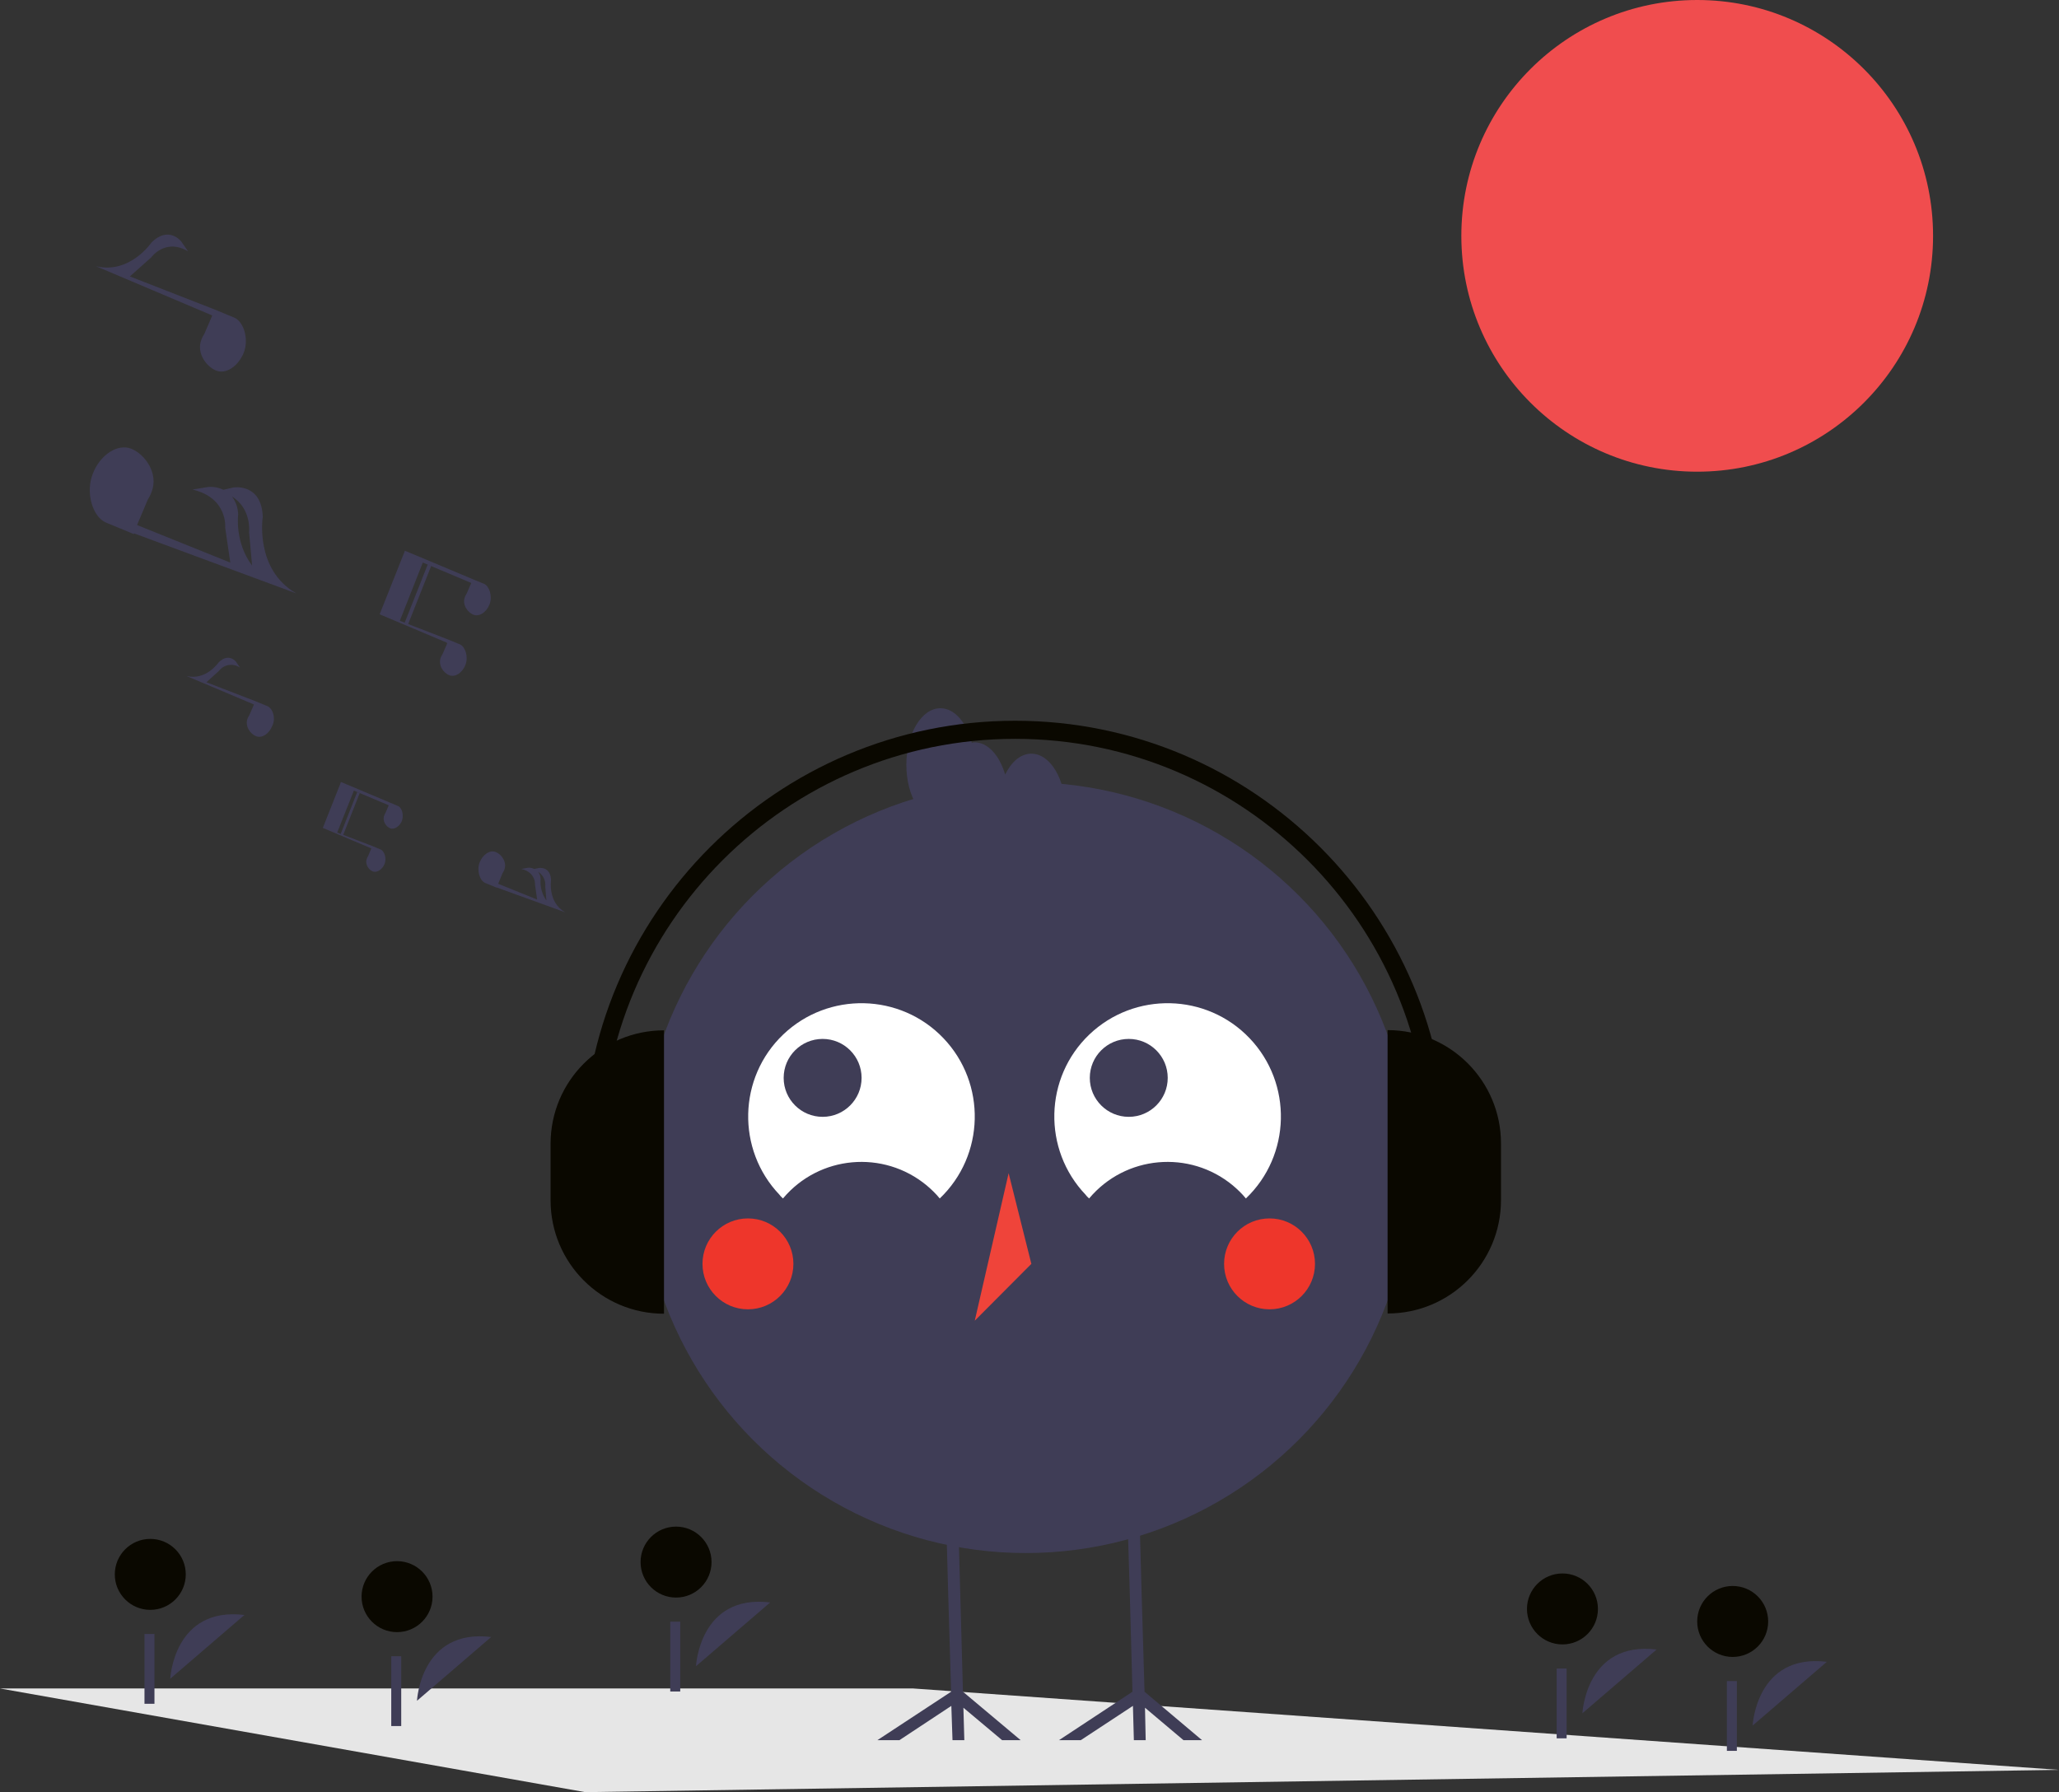 <?xml version="1.0" encoding="utf-8"?>
<!-- Generator: Adobe Illustrator 25.4.1, SVG Export Plug-In . SVG Version: 6.00 Build 0)  -->
<svg version="1.1" id="Layer_1" xmlns="http://www.w3.org/2000/svg" xmlns:xlink="http://www.w3.org/1999/xlink" x="0px" y="0px"
	 viewBox="0 0 887.8 772.8" style="enable-background:new 0 0 887.8 772.8;" xml:space="preserve">
<rect x="0" y="0" width="887.8" height="772.8" fill="#333333" stroke="none"/>
<style type="text/css">
	.st0{fill:#E6E6E6;}
	.st1{fill:#F04D4E;}
	.st2{fill:#3F3D56;}
	.st3{fill:#0A0800;}
	.st4{fill:#FFFFFF;}
	.st5{fill:#EE362B;}
	.st6{fill:#EF443A;}
</style>
<polygon class="st0" points="887.8,763.2 252.3,772.8 0,728.1 393.8,728.1 "/>
<circle class="st1" cx="731.8" cy="101.7" r="101.7"/>
<path class="st2" d="M179.8,733.4c0,0,1.5-31.2,32-27.5"/>
<circle class="st3" cx="171.2" cy="688.5" r="15.3"/>
<rect x="168.7" y="714.2" class="st2" width="4.3" height="30.1"/>
<path class="st2" d="M682.3,738.8c0,0,1.5-31.2,32-27.5"/>
<circle class="st3" cx="673.7" cy="693.8" r="15.3"/>
<rect x="671.2" y="719.5" class="st2" width="4.3" height="30.1"/>
<path class="st2" d="M755.7,744.1c0,0,1.5-31.2,32-27.5"/>
<circle class="st3" cx="747.1" cy="699.2" r="15.3"/>
<rect x="744.6" y="724.9" class="st2" width="4.3" height="30.1"/>
<path class="st2" d="M300.1,718.5c0,0,1.5-31.2,32-27.5"/>
<circle class="st3" cx="291.5" cy="673.6" r="15.3"/>
<rect x="289" y="699.3" class="st2" width="4.3" height="30.1"/>
<path class="st2" d="M73.4,723.9c0,0,1.5-31.2,32-27.5"/>
<circle class="st3" cx="64.8" cy="678.9" r="15.3"/>
<rect x="62.3" y="704.6" class="st2" width="4.3" height="30.1"/>
<circle class="st2" cx="442.3" cy="503.5" r="166.2"/>
<path class="st4" d="M337.6,516.8c15.6-18.6,43.3-21.1,62-5.6c2,1.7,3.9,3.5,5.6,5.6c19.5-18.6,20.2-49.6,1.6-69.1
	c-18.6-19.5-49.6-20.2-69.1-1.6c-19.5,18.6-20.2,49.6-1.6,69.1C336.5,515.8,337.1,516.3,337.6,516.8z"/>
<path class="st4" d="M469.6,516.8c15.6-18.6,43.3-21.1,62-5.6c2,1.7,3.9,3.5,5.6,5.6c19.5-18.6,20.2-49.6,1.6-69.1
	c-18.6-19.5-49.6-20.2-69.1-1.6s-20.2,49.6-1.6,69.1C468.5,515.8,469.1,516.3,469.6,516.8z"/>
<circle class="st2" cx="354.7" cy="464.8" r="16.8"/>
<circle class="st2" cx="486.7" cy="464.8" r="16.8"/>
<circle class="st5" cx="322.5" cy="545" r="19.6"/>
<circle class="st5" cx="547.4" cy="545" r="19.6"/>
<polygon class="st6" points="434.9,505.9 420.3,569.5 444.7,545 "/>
<polygon class="st2" points="510.3,750.4 493.7,736.4 494,750.4 488.9,750.4 488.5,735.6 466,750.4 456.6,750.4 488.3,729.5 
	487.1,685.7 486.1,652.7 491.3,652.5 492.2,685.7 493.5,729.5 518.3,750.4 "/>
<polygon class="st2" points="432.1,750.4 415.4,736.4 415.8,750.4 410.7,750.4 410.2,735.6 387.8,750.4 378.3,750.4 410.1,729.5 
	408.8,685.7 407.9,652.7 413.1,652.5 414,685.7 415.2,729.5 440.1,750.4 "/>
<path class="st2" d="M444.7,325c-4.6,0-8.6,3.5-11.3,9c-2.4-8.2-7.4-13.9-13.2-13.9c-0.4,0-0.8,0.1-1.2,0.2
	c-2.2-8.7-7.4-14.9-13.5-14.9c-8.1,0-14.7,10.9-14.7,24.4s6.6,24.4,14.7,24.4c0.4,0,0.8-0.1,1.2-0.2c2.2,8.7,7.4,14.9,13.5,14.9
	c4.6,0,8.6-3.5,11.3-9c2.4,8.2,7.4,13.9,13.2,13.9c8.1,0,14.7-10.9,14.7-24.4S452.8,325,444.7,325z"/>
<path class="st3" d="M286.3,566.5L286.3,566.5c-27,0-48.9-21.9-48.9-48.9l0,0v-24.4c0-27,21.9-48.9,48.9-48.9h0l0,0l0,0V566.5
	L286.3,566.5z"/>
<path class="st3" d="M598.3,444.2L598.3,444.2c27,0,48.9,21.9,48.9,48.9v24.4c0,27-21.9,48.9-48.9,48.9l0,0l0,0l0,0V444.2
	L598.3,444.2z"/>
<path class="st3" d="M623.9,497h-7.8c0-98.4-80-178.4-178.4-178.4c-98.4,0-178.4,80-178.4,178.4h-7.8
	c0-102.7,83.5-186.2,186.2-186.2C540.4,310.8,623.9,394.3,623.9,497z"/>
<polygon class="st2" points="131.7,368 131.7,368 131.7,368 "/>
<path class="st2" d="M171.5,347.5L171.5,347.5l-3.6-1.5l-15.4-6.5l-5.5-2.3l-0.4,1.1l0,0l-7.4,18.7l20.8,8.8l0.1,0.1l-1.4,3.3
	c-0.2,0.3-0.4,0.6-0.5,1c-1,2.5,0.9,5,2.6,5.6s4-0.8,5-3.2c1-2.4,0-5.6-1.7-6.3l0,0l-3.6-1.5l-12.5-4.8l7.1-18l-1.1-0.4l-7.1,18
	l-1.5-0.6l7.2-18.1l0.2,0.1l14.7,6.2l0.1,0.1l-1.4,3.3c-0.2,0.3-0.4,0.6-0.5,1c-1,2.5,0.9,5,2.6,5.6s4-0.8,5-3.2
	C174.2,351.3,173.3,348.2,171.5,347.5z"/>
<path class="st2" d="M243.7,393.4c-7.6-4.3-6.1-13.8-6.1-13.8c-0.2-6.2-5.3-5.3-5.3-5.3l-1.9,0.4c-0.9-0.4-1.8-0.6-2.8-0.5l-2.8,0.5
	c6.4,1.5,5.9,6.9,5.9,6.9l0.9,6.3l-16.8-6.8l1.9-4.6c0.3-0.4,0.5-0.9,0.7-1.3c1.4-3.4-1.2-6.9-3.7-7.8c-2.4-1-5.5,1-6.9,4.5
	c-1.3,3.4,0,7.7,2.3,8.8l0,0l5.1,2.1l0-0.1L243.7,393.4z M235.1,382.3l0.5,6c-1.9-2.7-2.8-5.9-2.5-9.2c0-1.2-0.4-2.3-1.1-3.2
	C234.2,377.3,235.4,379.8,235.1,382.3L235.1,382.3z"/>
<path class="st2" d="M115.3,304.5L115.3,304.5l-5.1-2.1l-21.2-8.2l5.3-4.8c2.2-2.9,6.2-3.6,9.2-1.5l-1.7-2.5c0,0-3.1-4.1-7.5,0.2
	c0,0-5.4,8-13.9,5.9l28.9,12.2l0.2,0.1l-2,4.6c-0.3,0.4-0.5,0.9-0.7,1.3c-1.4,3.4,1.2,6.9,3.7,7.8s5.5-1,6.9-4.5
	C119,309.8,117.7,305.5,115.3,304.5z"/>
<path class="st2" d="M192.8,277.5l-2,4.6c-0.3,0.4-0.5,0.9-0.7,1.3c-1.4,3.4,1.2,6.9,3.7,7.8s5.5-1,6.9-4.5c1.3-3.4,0-7.7-2.3-8.8
	l0,0l-5.1-2.1l-17.3-6.7l9.9-25l-1.5-0.6l-9.9,25l-2.1-0.8l9.9-25.1l0.3,0.1l20.4,8.6l0.2,0.1l-2,4.6c-0.3,0.4-0.5,0.9-0.7,1.3
	c-1.4,3.4,1.2,6.9,3.7,7.8s5.5-1,6.9-4.5c1.3-3.4,0-7.7-2.3-8.8l0,0l-5.1-2.1l-20.7-8.7l0,0l0,0l-0.7-0.3l-7.7-3.2l-10.9,27.4
	l28.9,12.2L192.8,277.5z"/>
<path class="st2" d="M101.1,137L101.1,137l-8.7-3.6l-36.4-14.2l9.2-8.2c0,0,6.1-8.5,15.9-2.6l-2.9-4.2c0,0-5.4-7.1-12.9,0.4
	c0,0-9.3,13.7-23.9,10.2l49.8,21.1l0.3,0.2l-3.4,7.9c-0.5,0.7-0.9,1.5-1.2,2.3c-2.4,5.9,2.1,11.8,6.3,13.5s9.5-1.8,11.9-7.7
	C107.4,146.2,105.1,138.8,101.1,137z"/>
<path class="st2" d="M127.8,255.9c-18.1-10.3-14.5-33-14.5-33c-0.5-14.7-12.6-12.7-12.6-12.7l-4.4,1c-2.1-1-4.3-1.4-6.6-1.2
	l-6.7,1.1c15.4,3.6,14.1,16.5,14.1,16.5l2.2,15l-40.2-16.2l4.6-10.9c0.6-1,1.2-2.1,1.6-3.2c3.3-8.2-2.9-16.5-8.7-18.8
	S43.2,196,40,204.3c-3.2,8.1-0.1,18.5,5.6,21l0,0l12.1,5l0.1-0.3L127.8,255.9z M107.4,229.5l1.3,14.4c-7.6-10.1-6-22.1-6-22.1
	c-0.1-2.8-1-5.5-2.7-7.7C108.6,219.4,107.4,229.5,107.4,229.5L107.4,229.5z"/>
</svg>
